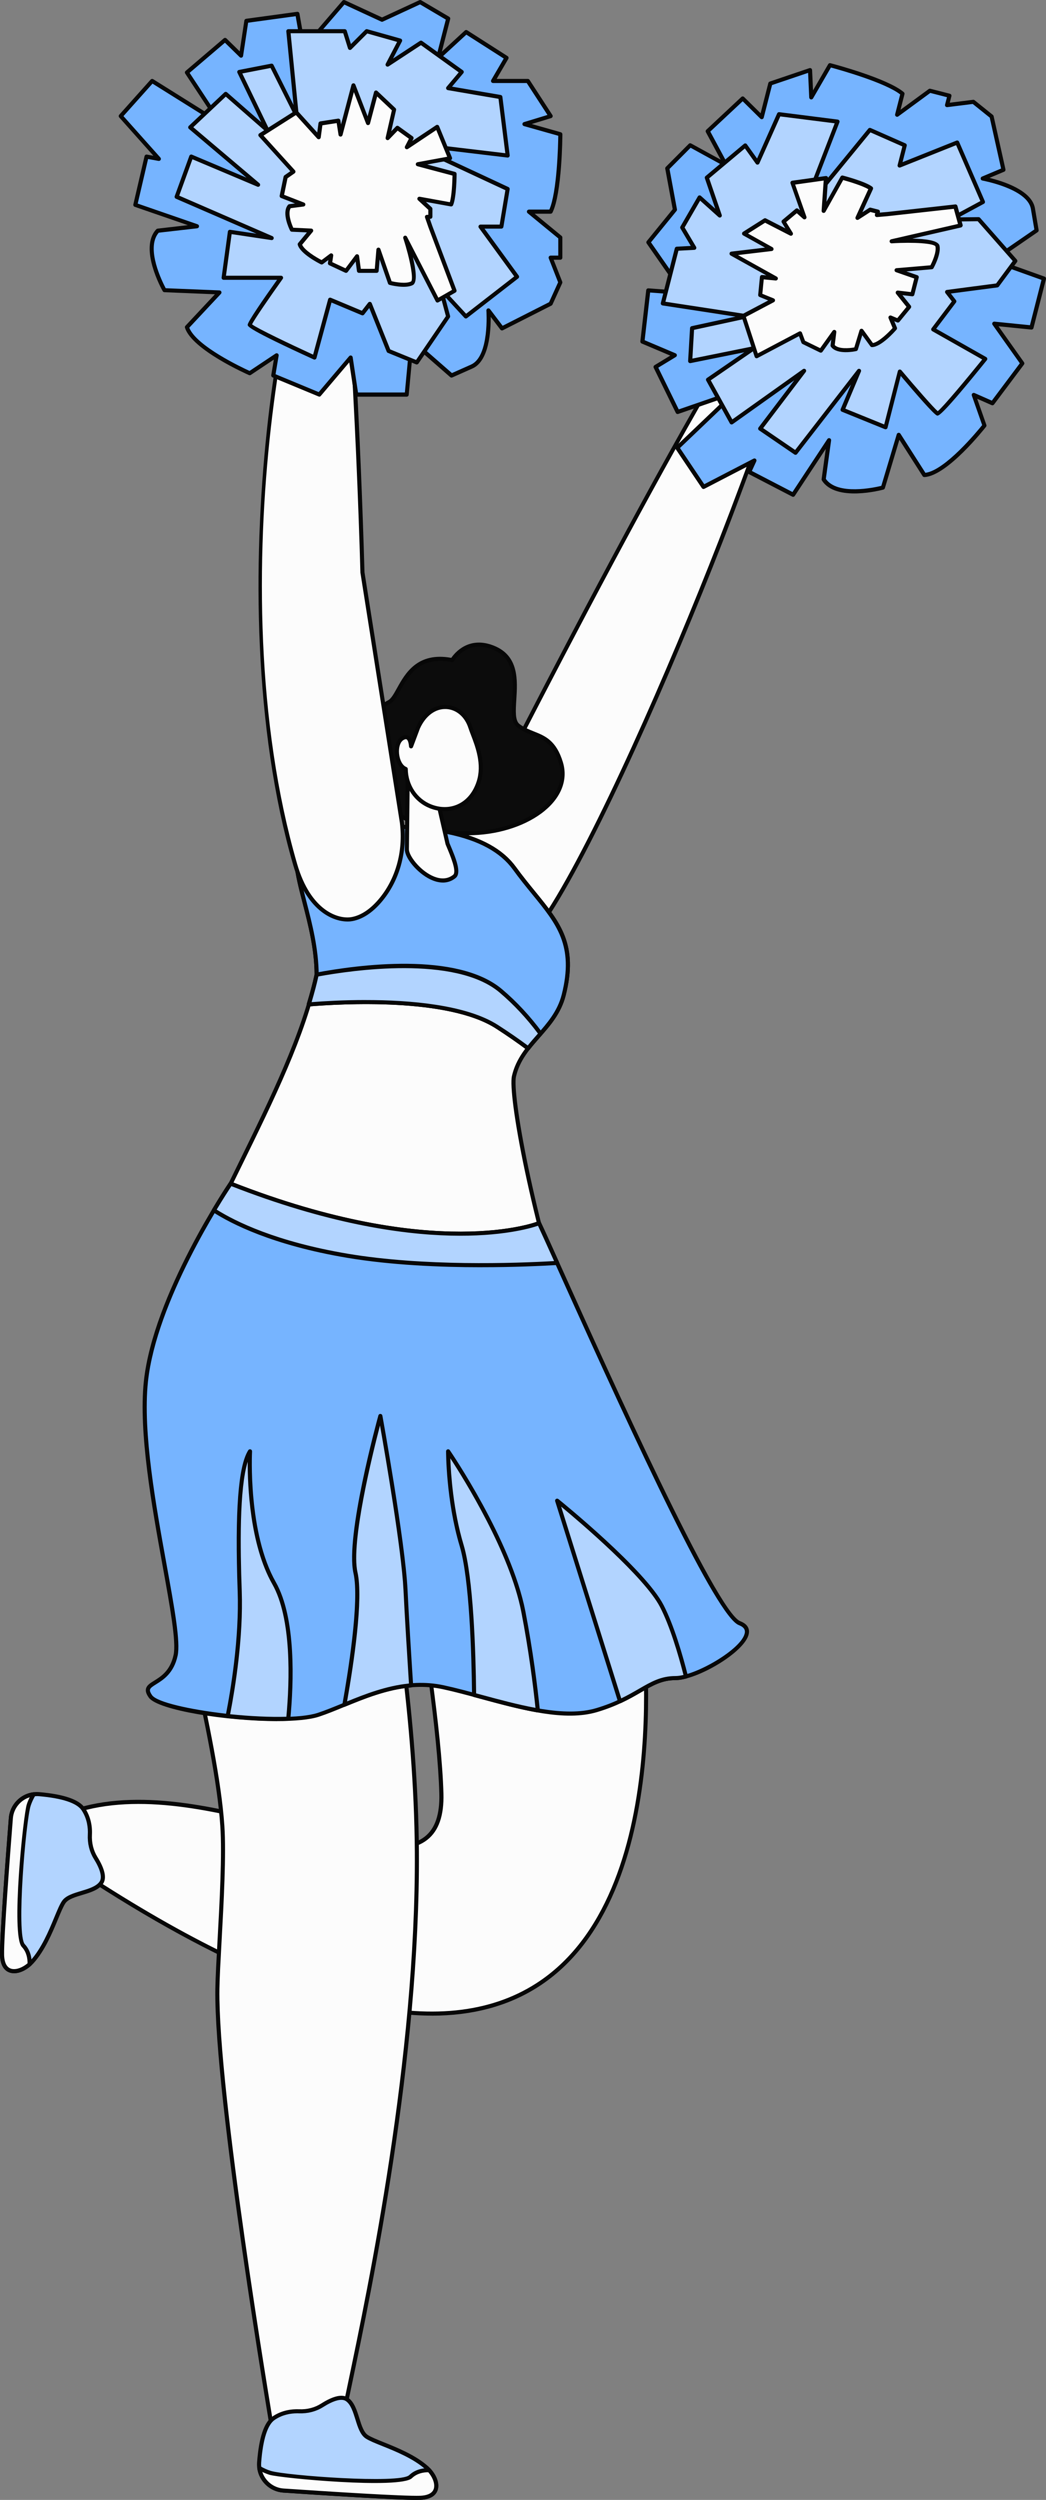 <svg xmlns="http://www.w3.org/2000/svg" width="452.2" height="1080" viewBox="0 0 452.2 1080"><rect x="0" y="0" width="452.2" height="1080" fill="#808080" stroke="none"/><g id="a"/><g id="b"><g id="c"><g id="d"><g><g><path d="M205.08 357.04S335.47 98.54 347.45 110.31c11.98 11.77-70.92 222.83-110.14 283.79-19.35 30.08-40.68 1.99-44.57-3.25-9.9-13.36 12.35-33.8 12.35-33.8z" fill="#fcfcfc"/><path d="M217.75 408.67c-8.33.0-17.45-6.12-25.73-17.3-9.98-13.47 10.37-33.04 12.34-34.88 5.99-11.87 123.56-244.45 141.65-247.43 1.03-.17 1.68.24 2.06.61 8.85 8.7-28.16 105.16-35.67 124.4-22.16 56.82-53.75 128.48-74.35 160.5-5.86 9.11-12.5 13.85-19.74 14.09-.19.0-.37.0-.56.0zM346.47 110.8c-.05.0-.11.0-.17.02-13.83 2.28-97.9 162.32-140.43 246.63-.05.1-.11.18-.19.25-.22.2-21.55 20.06-12.23 32.62 8.11 10.95 16.89 16.82 24.8 16.57 6.62-.22 12.77-4.69 18.3-13.27 20.54-31.91 52.06-103.44 74.19-160.18 26.64-68.29 41.14-117.52 36.07-122.49-.07-.07-.17-.14-.35-.14zm-141.39 246.24h0z" fill="#070707"/></g><g><path d="M277.37 697.26c-13.93-100.73-25.41-118.19-35.78-136.47-1.27-2.24-82.96 30.82-82.96 30.82 5.99.71 30.87 134.09 32.2 183.21 1.57 57.73-91.84-12.01-156.84 7.02-.13 1.42.34 26.66 6.61 30.7 264.53 170.48 240.1-91.23 236.77-115.28z" fill="#fcfcfc"/><path d="M186.7 870.78c-38.14.0-87.19-19.21-146.59-57.49-6.99-4.5-7.04-31.27-7.02-31.52.03-.36.28-.67.63-.77 28.97-8.48 62.81.33 92.66 8.11 25.33 6.6 47.21 12.3 57.3 4.28 4.44-3.53 6.48-9.59 6.24-18.53-1.38-50.99-25.86-178.77-31.54-182.39-.4-.05-.66-.34-.71-.74s.24-.77.61-.92c.2-.08 20.66-8.36 41.02-16.25 41.9-16.25 42.48-15.2 43.05-14.18l1.06 1.86c10.01 17.55 21.35 37.45 34.83 134.93h0c.17 1.21 16.08 121.88-45.67 161.28-12.91 8.24-28.23 12.35-45.87 12.35zm-151.86-88.25c-.09 4.51 1.05 25.94 6.23 29.28 86.25 55.58 150.36 70.76 190.55 45.13 60.81-38.8 45.03-158.34 44.87-159.54h0c-13.43-97.14-24.68-116.88-34.61-134.29l-.87-1.52c-4.94.31-50.31 18.04-80.92 30.41 5.13 8.04 13.61 52.74 17.25 72.93 6.48 35.94 13.66 83.68 14.37 109.89.26 9.54-2 16.07-6.91 19.97-10.79 8.57-33.07 2.77-58.86-3.95-29.42-7.67-62.74-16.34-91.1-8.3z" fill="#070707"/></g><g><path d="M222.19 464.97c3.33-14.49 17.7-20.16 21.48-35.06 6.85-26.98-6.78-34.85-21.3-54.81-14.75-20.29-55.45-19.14-81.17-16.9-26.7 2.32-4.46 31.26-4.33 62.91-10.47 48.44-49.3 104.07-65.29 156.98-16.01 52.96 20.8 155.28 24.54 210.73 1.26 18.64-1.94 55.97-2.15 70.52-.66 47.04 23.99 191.99 23.99 191.99.0.0 28.98-5.62 30.33-6.86 4.36-23.34 32.55-141.53 31.93-244.34-.6-100.59-29.78-199.27-20.34-198.98.0.0 100.33 15.07 88.89-18.92-19.38-57.57-28.25-109.98-26.58-117.26z" fill="#fcfcfc"/><path d="M117.96 1052.22c-.18.0-.36-.05-.5-.16-.2-.14-.33-.34-.37-.58-.25-1.45-24.66-145.57-24-192.15.07-4.94.48-12.38.95-20.99.91-16.56 2.03-37.17 1.2-49.46-1.31-19.5-6.76-44.93-12.52-71.85-10.5-49.08-22.41-104.7-11.98-139.19 7.44-24.62 19.9-50.01 31.96-74.56 14.24-29.02 27.7-56.43 33.3-82.26-.06-10.98-2.8-21.62-5.22-31.02-3.1-12.04-5.55-21.55-1.43-27.37 2.18-3.08 6.03-4.81 11.78-5.31 43.93-3.82 70.75 1.82 81.97 17.26 2.88 3.96 5.69 7.4 8.4 10.72 10.82 13.24 18.64 22.81 13.04 44.84-1.94 7.64-6.58 12.91-11.07 18.01-4.52 5.13-8.79 9.98-10.41 17.03-1.58 6.88 6.82 58.14 26.55 116.78 1.73 5.14 1.11 9.54-1.85 13.07-14.89 17.77-85.03 7.46-88.01 7.02.03.0-.04.02-.15.14-2.25 2.58.98 21.61 5.06 45.7 6.41 37.78 16.1 94.88 16.44 152.26.54 89.13-20.19 188.06-29.04 230.31-1.3 6.19-2.32 11.09-2.91 14.21-.03.19-.13.36-.27.49-1.38 1.27-21.97 5.37-30.76 7.07-.06.01-.11.02-.17.02zm47.75-694.29c-7.44.0-15.58.39-24.43 1.16-5.2.45-8.63 1.95-10.49 4.57-3.65 5.15-1.17 14.77 1.69 25.9 2.45 9.52 5.23 20.31 5.28 31.55.0.06.0.13-.02.19-5.63 26.07-19.15 53.61-33.46 82.76-12.02 24.49-24.45 49.81-31.85 74.29-10.29 34.05 1.56 89.44 12.02 138.31 5.77 26.99 11.23 52.48 12.55 72.11.83 12.4-.29 33.07-1.2 49.68-.47 8.59-.88 16.02-.94 20.92-.62 44.5 21.75 178.62 23.82 190.93 10.43-2.03 26.31-5.34 28.81-6.38.6-3.15 1.59-7.89 2.84-13.84 8.84-42.19 29.53-140.99 29-229.93-.34-57.24-10.02-114.25-16.42-151.97-5.17-30.47-7.34-44.07-4.65-47.16.44-.5.96-.74 1.64-.73.82.12 72.23 10.62 86.49-6.39 2.57-3.07 3.07-6.78 1.53-11.36-18.74-55.66-28.46-109.66-26.6-117.74h0c1.72-7.49 6.34-12.73 10.8-17.81 4.35-4.94 8.85-10.05 10.69-17.28 5.38-21.16-2.2-30.44-12.7-43.27-2.73-3.34-5.55-6.79-8.46-10.8-8.61-11.85-27.01-17.69-55.95-17.69z" fill="#070707"/></g><g><path d="M228.3 452.89c5.54-7.14 12.83-12.99 15.37-22.98 6.85-26.98-6.78-34.85-21.3-54.81-14.75-20.29-55.45-19.14-81.18-16.9-26.7 2.32-4.46 31.26-4.33 62.91-.91 4.22-2.1 8.5-3.41 12.82 14.66-1.23 60.52-3.81 81.42 9.67 5.44 3.51 9.82 6.58 13.42 9.29z" fill="#76b4ff"/><path d="M228.3 453.78c-.19.0-.37-.06-.53-.18-4.01-3.01-8.38-6.04-13.36-9.26-20.77-13.39-67.14-10.67-80.86-9.53-.32.02-.58-.1-.76-.33-.19-.23-.24-.53-.16-.82 1.5-4.98 2.58-9 3.37-12.66-.06-10.98-2.8-21.62-5.22-31.02-3.1-12.04-5.55-21.55-1.43-27.37 2.18-3.08 6.03-4.81 11.78-5.31 43.94-3.83 70.74 1.82 81.97 17.26 2.88 3.97 5.69 7.4 8.4 10.72 10.82 13.24 18.63 22.81 13.04 44.83-1.94 7.64-6.58 12.92-11.07 18.03-1.5 1.71-3.06 3.48-4.46 5.28-.18.23-.44.34-.7.34zm-70.23-21.75c19.28.0 43.61 2.01 57.3 10.83 4.74 3.05 8.92 5.94 12.78 8.81 1.28-1.61 2.66-3.17 3.99-4.68 4.35-4.95 8.85-10.06 10.69-17.29 5.38-21.16-2.2-30.43-12.69-43.27-2.73-3.34-5.55-6.79-8.46-10.8-10.83-14.89-37.12-20.29-80.38-16.53-5.2.45-8.63 1.95-10.49 4.57-3.65 5.15-1.17 14.77 1.69 25.9 2.45 9.52 5.23 20.31 5.28 31.55.0.06.0.13-.02.19-.74 3.42-1.71 7.14-3.05 11.64 5.14-.4 13.61-.92 23.38-.92z" fill="#070707"/></g><g><path d="M195.51 285.19s5.7-10.24 17.74-5.4c16.56 6.66 4.64 29.03 10.84 33.74 6.71 5.09 14.42 2.86 18.41 16.03 7.21 23.83-40.81 42.79-73.19 20.53-32.38-22.27-6.41-44.1-1.12-46.76 5.29-2.67 6.85-22.23 27.32-18.12z" fill="#0c0c0c"/><path d="M202.24 360.86c-11.29.0-23.19-3.02-33.43-10.06-11.45-7.87-16.94-16.53-16.32-25.72.79-11.74 11.49-20.65 15.3-22.57 1.29-.65 2.47-2.78 3.84-5.24 3.5-6.29 8.75-15.74 23.46-13.07 1.47-2.15 7.56-9.64 18.49-5.24 10.83 4.35 10.16 14.88 9.63 23.34-.31 4.83-.57 9 1.42 10.51 2.01 1.52 4.17 2.38 6.26 3.21 4.72 1.88 9.6 3.82 12.46 13.26 2.41 7.98-1.03 16.09-9.45 22.24-7.93 5.8-19.45 9.33-31.67 9.33zm-11.98-75.34c-10.06.0-14.05 7.18-17.07 12.62-1.57 2.83-2.81 5.06-4.59 5.96-3.42 1.73-13.59 10.27-14.33 21.11-.58 8.52 4.66 16.64 15.55 24.13 20.66 14.21 48.28 11.55 63.04.76 7.89-5.76 11.01-12.97 8.8-20.29-2.61-8.62-6.69-10.25-11.42-12.13-2.2-.87-4.47-1.78-6.67-3.45-2.75-2.09-2.46-6.7-2.12-12.04.53-8.3 1.12-17.71-8.52-21.58-11.14-4.48-16.42 4.62-16.63 5.01-.19.34-.58.52-.95.44-1.85-.37-3.54-.54-5.08-.54z" fill="#070707"/></g><g><path d="M176.24 336.01l-.35 30.92c-.04 5.09 12.51 18.16 20.53 11.7 2.35-1.89-.75-8.88-2.97-14.16l-6.08-26.55-11.13-1.91z" fill="#fcfcfc"/><path d="M191.46 381.28c-1.72.0-3.57-.47-5.5-1.4-5.56-2.69-10.98-9.11-10.95-12.96l.35-30.92c0-.26.12-.5.32-.67.2-.17.47-.24.72-.19l11.13 1.91c.35.06.63.33.71.68l6.08 26.55.24.54c2.43 5.76 5.19 12.28 2.42 14.51-1.62 1.3-3.49 1.96-5.52 1.96zm-14.34-44.22-.34 29.88c-.02 2.57 4.43 8.67 9.95 11.34 2.48 1.2 6.08 2.11 9.14-.34 1.73-1.39-1.2-8.3-2.94-12.43l-.29-.69-6-26.12-9.52-1.63z" fill="#070707"/></g><g><path d="M203.35 314.22c-3.56-10.97-16.78-12.51-22.57.08l-3.04 8.13c0-.09-.03-.17-.03-.26-.18-2-.92-4.93-3.75-3.2-3.83 2.34-2.75 11.66 1.45 13.24.07 6.9 3.99 13.47 10.68 16.13 8.17 3.25 17.36.05 20.82-10.4 3.07-9.29-2-18.9-3.56-23.71z" fill="#fcfcfc"/><path d="M192.25 350.44c-2.15.0-4.35-.43-6.49-1.28-6.58-2.62-10.94-9.01-11.23-16.38-2.01-1.09-3.46-3.76-3.77-7.03-.25-2.69.33-6.08 2.73-7.54 1.17-.71 2.2-.84 3.09-.4.57.29 1.03.8 1.36 1.53l2-5.35c2.87-6.25 7.8-9.77 13.19-9.44 5.04.3 9.28 3.9 11.06 9.4h0c.27.82.63 1.77 1.04 2.84 2.05 5.35 5.16 13.43 2.51 21.43-1.69 5.12-4.79 8.86-8.97 10.8-2.04.95-4.26 1.43-6.53 1.43zm-16.77-31.11c-.34.0-.75.2-1.07.39-1.4.86-2.14 3.15-1.89 5.86.27 2.85 1.55 5.18 3.19 5.8.34.13.57.45.58.82.07 6.89 4.05 12.9 10.12 15.31 3.96 1.57 8.09 1.54 11.61-.11 3.72-1.73 6.5-5.11 8.03-9.75 2.44-7.39-.52-15.12-2.49-20.23-.42-1.1-.8-2.09-1.07-2.93h0c-1.55-4.79-5.18-7.92-9.48-8.17-4.66-.27-8.92 2.85-11.45 8.35l-3.02 8.07c-.15.39-.54.63-.95.57-.41-.05-.73-.38-.77-.79l-.03-.28c-.16-1.79-.64-2.64-1.04-2.84-.09-.05-.19-.06-.29-.06z" fill="#070707"/></g><g><path d="M173.76 355.42l-17.07-108.14s-4.68-166.62-13.44-163.67c-15.91 5.37-50.78 168.61-15.67 289.79 6 20.69 18.23 24.85 24.63 23.64 4.67-.88 8.68-3.98 11.99-7.82 7.95-9.24 11.04-21.72 9.55-33.81z" fill="#fcfcfc"/><path d="M150.23 398.11c-6.67.0-17.85-4.93-23.5-24.46-34.17-117.94-1.64-284.84 16.24-290.88.5-.17 1.03-.08 1.49.24 8.43 5.87 12.66 148.05 13.12 164.25l17.06 108.02s0 .02.0.03c1.59 12.88-1.97 25.45-9.76 34.5-3.93 4.57-8.14 7.3-12.5 8.12-.64.12-1.37.19-2.15.19zm-6.81-313.66c-14.74 5.02-50.46 166.27-14.99 288.71 5.97 20.59 18.07 24.06 23.62 23.02 3.96-.74 7.82-3.28 11.48-7.53 7.46-8.67 10.87-20.73 9.35-33.11l-17.07-108.12c-1.74-61.7-6.63-160.36-12.39-162.96z" fill="#070707"/></g><g><path d="M99.71 511.36s-32.68 47.94-36.64 85.53c-3.96 37.58 15.82 104.34 12.86 118.18-2.97 13.85-15.82 10.88-10.88 17.8 4.94 6.92 57.86 12.86 72.69 7.91 14.83-4.94 33.12-16.32 53.89-11.87 20.77 4.45 47.97 15.33 66.27 9.89 18.3-5.44 22.75-13.85 34.12-13.85s40.55-18.8 27.69-23.74c-12.86-4.94-76.93-152.23-86.68-172.78.0.0-43.78 18.06-133.33-17.07z" fill="#76b4ff"/><path d="M119.8 743.55c-21.58.0-51.55-4.67-55.48-10.16-1.05-1.48-1.45-2.67-1.23-3.75.31-1.56 1.74-2.45 3.55-3.57 2.93-1.82 6.93-4.31 8.41-11.18 1.2-5.59-1.57-20.85-4.77-38.53-4.64-25.62-10.42-57.5-8.1-79.57 3.93-37.37 36.46-85.45 36.79-85.93.23-.35.68-.48 1.06-.33 88.09 34.56 132.23 17.26 132.67 17.08.44-.18.94.01 1.14.44 1.73 3.64 5.06 11.05 9.68 21.3 19.83 44.02 66.26 147.1 76.51 151.03 3.62 1.39 4.01 3.72 3.69 5.42-1.46 7.86-22.31 20.03-31.7 20.03-5.8.0-9.82 2.33-14.91 5.28-4.57 2.65-10.26 5.94-18.95 8.53-13.93 4.14-32.3-.84-50.06-5.66-5.88-1.59-11.43-3.1-16.65-4.22-15.75-3.38-30.03 2.5-42.64 7.67-3.79 1.56-7.36 3.03-10.79 4.17-4.01 1.34-10.59 1.92-18.22 1.92zm-19.75-231.1c-3.72 5.59-32.44 49.83-36.09 84.53-2.3 21.81 3.46 53.56 8.08 79.06 3.37 18.59 6.03 33.28 4.76 39.22-1.63 7.61-6.19 10.44-9.21 12.32-1.45.9-2.59 1.61-2.75 2.41-.11.55.2 1.35.93 2.37 4.29 6.01 56.39 12.69 71.69 7.59 3.37-1.12 6.92-2.58 10.68-4.12 12.84-5.28 27.4-11.26 43.68-7.77 5.26 1.13 10.84 2.64 16.74 4.24 16.71 4.53 35.65 9.66 49.09 5.67 8.49-2.52 13.85-5.63 18.57-8.36 5.33-3.09 9.53-5.52 15.8-5.52 8.44.0 28.67-11.67 29.95-18.58.18-.98.11-2.41-2.58-3.44-9.6-3.69-42.92-75.22-77.49-151.96-4.32-9.6-7.52-16.7-9.32-20.54-6.36 2.17-50.55 14.9-132.53-17.1z" fill="#070707"/></g><g><g><path d="M129.22 1041.72c3.54.14 7.05-.68 10.03-2.58 3.48-2.21 8.03-4.35 10.68-2.62 4.71 3.09 4.37 13.4 8.63 16.19 4.26 2.79 17.85 6.18 25.97 13.44 4.81 4.31 6.97 12.54-2.81 12.93-7.17.28-41.42-1.93-59.18-3.13-6.27-.42-10.98-5.88-10.52-12.15.55-7.44 2.1-16.28 6.24-19.11 3.79-2.59 7.85-3.11 10.96-2.98z" fill="#b2d4ff"/><path d="M180.18 1080c-9.5.0-39.77-1.94-57.7-3.16-3.26-.22-6.24-1.7-8.38-4.17-2.15-2.48-3.2-5.65-2.96-8.93.79-10.66 3.02-17.31 6.63-19.77 4.12-2.81 8.52-3.25 11.5-3.14h0c3.49.16 6.79-.7 9.52-2.44 5.27-3.35 9.18-4.22 11.64-2.61 2.68 1.76 3.82 5.4 4.92 8.93.97 3.12 1.9 6.07 3.71 7.26 1.38.91 3.94 1.93 6.89 3.12 5.79 2.33 13.72 5.51 19.18 10.4 2.84 2.54 5.31 6.88 4.03 10.42-.63 1.74-2.42 3.86-7.4 4.06-.43.02-.96.02-1.58.02zm-51.78-37.41c-2.66.0-6.26.54-9.63 2.84-3.09 2.11-5.12 8.49-5.86 18.44-.21 2.8.69 5.51 2.53 7.63 1.83 2.11 4.37 3.38 7.16 3.56 19.06 1.29 52.06 3.4 59.09 3.13 2.2-.09 4.99-.66 5.8-2.89.83-2.29-.7-5.94-3.55-8.49-5.23-4.67-12.99-7.8-18.66-10.07-3.17-1.27-5.68-2.28-7.21-3.28-2.34-1.54-3.36-4.78-4.43-8.22-1.01-3.23-2.05-6.57-4.2-7.98-1.77-1.16-5.22-.23-9.71 2.62-3.04 1.93-6.68 2.87-10.55 2.72h0c-.25-.01-.52-.02-.79-.02z" fill="#070707"/></g><g><path d="M116.74 1068.29c5.33 1.69 56.19 6.05 60.76 1.66 2.49-2.39 5.65-2.86 8.03-2.79 4.06 4.47 5.26 11.57-3.81 11.93-7.17.28-41.42-1.93-59.18-3.13-5.46-.37-9.73-4.55-10.44-9.76 1.35.78 2.92 1.55 4.64 2.09z" fill="#fcfcfc"/><path d="M180.18 1080c-9.5.0-39.77-1.94-57.7-3.16-5.75-.39-10.48-4.82-11.26-10.52-.05-.34.1-.67.38-.86.28-.19.65-.2.94-.03 1.5.87 3.01 1.55 4.46 2.01 6.35 2.01 55.88 5.69 59.88 1.86 2.74-2.63 6.23-3.09 8.66-3.04.24.0.47.11.63.29 2.87 3.15 3.99 6.92 2.87 9.6-.68 1.63-2.5 3.62-7.3 3.81-.43.02-.96.02-1.58.02zm-66.78-12.1c1.3 3.97 4.92 6.88 9.2 7.17 19.06 1.29 52.06 3.4 59.09 3.13 2.13-.08 4.85-.62 5.73-2.72.82-1.94-.11-4.9-2.29-7.44h0c-2.07.0-4.84.47-7.01 2.55-5.05 4.85-57.05.0-61.65-1.45h0c-1.01-.32-2.04-.74-3.08-1.24z" fill="#070707"/></g></g><g><g><path d="M38.85 792.56c-.18 3.53.6 7.06 2.47 10.06 2.17 3.5 4.26 8.08 2.5 10.7-3.14 4.67-13.45 4.22-16.29 8.45-2.84 4.23-6.38 17.78-13.73 25.82-4.36 4.77-12.62 6.83-12.9-2.95-.2-7.17 2.39-41.39 3.79-59.15.49-6.27 6-10.92 12.26-10.38 7.44.64 16.26 2.28 19.04 6.46 2.54 3.82 3.02 7.88 2.86 10.99z" fill="#b2d4ff"/><path d="M6.1 852.47c-.72.0-1.43-.11-2.11-.37-1.74-.65-3.84-2.46-3.98-7.44-.2-7.12 2.29-40.17 3.8-59.24.26-3.26 1.77-6.23 4.27-8.34 2.5-2.12 5.68-3.14 8.96-2.85 10.65.91 17.28 3.22 19.7 6.85 2.19 3.28 3.23 7.27 3.01 11.53h0c-.18 3.49.63 6.79 2.33 9.55 3.29 5.3 4.12 9.23 2.48 11.67-1.79 2.66-5.45 3.76-8.99 4.82-3.13.94-6.1 1.83-7.3 3.63-.92 1.37-1.98 3.91-3.2 6.86-2.39 5.77-5.67 13.66-10.61 19.07-2.08 2.27-5.33 4.28-8.36 4.28zm9.87-76.51c-2.47.0-4.84.86-6.74 2.48-2.13 1.81-3.43 4.34-3.65 7.12-1.21 15.32-3.99 51.75-3.79 59.05.06 2.2.6 5 2.82 5.83 2.28.85 5.95-.63 8.53-3.45 4.74-5.17 7.94-12.9 10.28-18.55 1.31-3.16 2.34-5.65 3.36-7.17 1.56-2.33 4.82-3.3 8.27-4.34 3.24-.97 6.59-1.98 8.03-4.11 1.18-1.76.29-5.22-2.52-9.74-1.9-3.06-2.8-6.72-2.6-10.58h0c.14-2.7-.22-6.71-2.71-10.45-2.08-3.12-8.43-5.21-18.37-6.06-.31-.03-.61-.04-.91-.04z" fill="#070707"/></g><g><path d="M12.42 779.78c-1.75 5.31-6.68 56.11-2.34 60.74 2.36 2.52 2.79 5.69 2.7 8.06-4.51 4.01-11.63 5.13-11.89-3.94-.2-7.17 2.39-41.39 3.79-59.15.43-5.45 4.66-9.68 9.87-10.33-.8 1.34-1.58 2.91-2.14 4.62z" fill="#fcfcfc"/><path d="M6.07 852.46c-.83.0-1.62-.15-2.33-.45-1.63-.7-3.59-2.54-3.73-7.34-.2-7.12 2.29-40.17 3.8-59.24.45-5.74 4.93-10.43 10.65-11.14.35-.05.67.11.85.4.19.28.19.65.02.94-.89 1.49-1.58 2.99-2.06 4.44h0c-2.08 6.32-6.32 55.82-2.53 59.86 2.6 2.78 3.04 6.26 2.94 8.7-.01.24-.12.47-.3.63-2.34 2.08-5 3.21-7.31 3.21zm6.78-76.02c-3.99 1.26-6.94 4.85-7.28 9.12-1.21 15.32-3.99 51.75-3.79 59.05.06 2.13.57 4.86 2.66 5.76 1.93.84 4.9-.05 7.47-2.21.02-2.07-.42-4.84-2.47-7.03-4.79-5.11.63-57.05 2.14-61.63.33-1.01.76-2.04 1.27-3.06zm-.43 3.34h0z" fill="#070707"/></g></g><g><path d="M216.53 428.1c-19.47-16.49-64.19-9.93-79.66-7.03v.04c-.91 4.22-2.1 8.5-3.41 12.82 14.66-1.23 60.52-3.81 81.42 9.67 5.44 3.51 9.82 6.58 13.42 9.29 1.69-2.18 3.54-4.25 5.38-6.34-4.47-6.06-10.09-12.47-17.15-18.44z" fill="#b2d4ff"/><path d="M228.3 453.78c-.19.0-.37-.06-.53-.18-4.01-3.01-8.38-6.04-13.36-9.26-20.77-13.39-67.14-10.67-80.86-9.53-.32.02-.58-.1-.76-.33-.19-.23-.24-.53-.16-.82 1.51-5.01 2.59-9.05 3.38-12.73.07-.36.34-.68.71-.75 17.69-3.32 60.95-9.25 80.39 7.22 6.34 5.37 12.15 11.63 17.29 18.6.25.34.23.8-.05 1.11l-.8.91c-1.53 1.74-3.12 3.55-4.55 5.39-.18.23-.44.34-.7.34zm-70.23-21.75c19.28.0 43.61 2.01 57.3 10.83 4.74 3.05 8.92 5.94 12.78 8.81 1.31-1.65 2.71-3.24 4.08-4.79l.32-.37c-4.95-6.63-10.53-12.59-16.58-17.72h0c-19.12-16.2-64.04-9.58-78.33-6.95-.72 3.27-1.67 6.84-2.93 11.1 5.14-.4 13.61-.92 23.38-.92z" fill="#070707"/></g><g><path d="M240.87 545.62c-3.61-8.01-6.35-14.07-7.83-17.19.0.0-43.78 18.06-133.33-17.07.0.0-2.98 4.38-7.24 11.5 7.12 4.59 25.03 14.14 57.63 19.63 33.38 5.63 73.37 4.16 90.76 3.13z" fill="#b2d4ff"/><path d="M208.13 547.47c-17.86.0-39.15-.9-58.18-4.1-32.19-5.43-50.14-14.71-57.97-19.77-.4-.26-.53-.79-.28-1.2 4.22-7.06 7.23-11.5 7.27-11.54.23-.34.68-.48 1.06-.33 88.09 34.56 132.23 17.26 132.67 17.08.44-.18.94.01 1.14.44 1.42 2.99 3.95 8.57 7.83 17.2.12.27.1.57-.05.82-.15.25-.41.41-.71.43-7.04.42-18.87.96-32.79.96zm-114.45-24.9c8.07 5.07 25.66 13.83 56.57 19.04 32.81 5.53 72.45 4.15 89.28 3.19-3.3-7.31-5.56-12.3-6.95-15.26-6.36 2.17-50.55 14.9-132.53-17.1-.9 1.35-3.28 4.98-6.37 10.12z" fill="#070707"/></g><g><g><path d="M108.07 626.99c-4.95 7.85-5.44 32.21-4.45 60.39.73 20.84-3.13 43.55-5.19 53.98 9.06.97 18.47 1.44 26.18 1.17 1.43-15.04 2.62-43.17-6.15-58.61-12.36-21.76-10.38-56.93-10.38-56.93z" fill="#b2d4ff"/><path d="M120.17 743.49c-6.57.0-14.15-.43-21.83-1.25-.25-.03-.47-.16-.62-.36-.15-.2-.2-.45-.16-.7 2.24-11.33 5.89-33.37 5.18-53.77-1.21-34.65.24-54 4.59-60.9.22-.34.63-.49 1.02-.37.39.12.64.49.62.9-.02.35-1.82 35.17 10.27 56.44 8.86 15.6 7.73 43.74 6.27 59.14-.04.45-.41.79-.86.8-1.43.05-2.92.07-4.47.07zm-20.68-2.92c8.76.9 17.32 1.29 24.31 1.09 1.41-15.34 2.36-42.4-6.11-57.31-9.7-17.08-10.65-42.55-10.61-52.85-3.61 11.71-3.24 36.9-2.57 55.84.7 20.02-2.76 41.57-5.02 53.23z" fill="#070707"/></g><g><path d="M177.73 728.11c-.84-13.22-1.88-30.07-2.41-41.23-1-20.77-10.87-75.16-10.87-75.16.0.0-14.34 51.92-10.76 67.75 2.69 11.9-2.2 42.54-4.79 57 8.75-3.59 18.41-7.48 28.84-8.36z" fill="#b2d4ff"/><path d="M148.89 737.36c-.2.0-.4-.07-.56-.2-.25-.2-.37-.53-.32-.85 2.34-13.06 7.5-44.73 4.8-56.65-3.59-15.86 10.19-66.05 10.77-68.18.11-.4.48-.69.9-.65.41.02.76.32.83.73.1.54 9.89 54.69 10.88 75.28.54 11.3 1.61 28.65 2.42 41.22.03.48-.33.9-.81.94-10.54.89-20.54 4.99-28.58 8.29-.11.04-.22.07-.34.07zm15.39-121.54c-3.21 12.31-12.65 50.52-9.73 63.45 2.58 11.42-1.57 39.17-4.5 55.76 7.65-3.13 16.9-6.74 26.74-7.73-.79-12.49-1.83-29.32-2.36-40.38-.83-17.23-7.88-58.22-10.15-71.11z" fill="#070707"/></g><g><path d="M226.26 696.28c-5.93-30.66-32.53-69.29-32.53-69.29.0.0-.11 20.83 5.82 40.61 4.33 14.42 5.23 47.67 5.41 64.64 8.98 2.42 18.47 5.09 27.54 6.68-1.07-10.42-2.98-25.76-6.25-42.63z" fill="#b2d4ff"/><path d="M232.5 739.8c-.05.0-.1.0-.15-.01-8.11-1.41-16.5-3.69-24.62-5.88l-3-.81c-.38-.1-.65-.45-.66-.85-.19-17.98-1.13-50.25-5.37-64.39-5.9-19.68-5.86-40.67-5.86-40.88.0-.39.26-.73.63-.84.37-.12.77.02.99.35.27.39 26.76 39.14 32.67 69.63h0c3.3 17.07 5.23 32.65 6.26 42.71.03.28-.07.55-.28.74-.17.15-.38.24-.61.24zm-26.66-8.25 2.35.63c7.69 2.08 15.63 4.23 23.3 5.64-1.05-10.04-2.95-25.02-6.11-41.38h0c-4.97-25.66-24.78-57.36-30.7-66.43.22 6.47 1.21 22.29 5.72 37.33 4.25 14.18 5.24 46.02 5.44 64.21z" fill="#070707"/></g><g><path d="M292.02 724.96c1.31.0 2.85-.26 4.54-.7-2.36-9.31-6.02-21.83-10.47-30.45-7.91-15.33-45.22-45.49-45.22-45.49l27.18 86.65c10.39-4.85 15.07-10 23.98-10z" fill="#b2d4ff"/><path d="M268.04 735.85c-.12.0-.24-.02-.36-.07-.24-.1-.41-.3-.49-.55l-27.18-86.65c-.12-.37.02-.78.35-1 .32-.22.75-.2 1.06.04 1.53 1.24 37.55 30.46 45.45 45.78 4.52 8.76 8.23 21.49 10.54 30.64.12.47-.16.95-.63 1.08-1.84.49-3.44.73-4.76.73-5.8.0-9.84 2.33-14.95 5.29-2.47 1.43-5.27 3.05-8.65 4.63-.12.06-.25.08-.38.08zm-25.44-84.95 25.98 82.82c2.9-1.41 5.38-2.84 7.6-4.12 5.34-3.09 9.56-5.53 15.84-5.53.97.0 2.13-.15 3.46-.46-2.3-8.98-5.88-21.06-10.18-29.4-6.61-12.8-34.46-36.48-42.69-43.32z" fill="#070707"/></g></g></g><g><g><path d="M95.45 53.53 80.81 31.3l16.48-14.06 6.94 6.79 2.28-15.03 22.06-3.01 2.67 15.13L148.69.89l16.48 7.63L181.66.89l12.12 7.14L189.42 25l12.12-11.15 17.45 11.15-5.82 9.97h15.03l9.87 15.18-11.33 3.45 15.51 4.38s-.13 25.2-4.19 33.44h-9.39l13.58 11.15v8.73h-4.19l4.19 10.67-4.19 9.21-21.02 10.67-5.89-7.76s1.52 20.36-7.2 24.24l-8.73 3.88-17.21-15.03-2.18 23.27h-21.82l-2.42-16-13.58 16-19.88-8.24 1.45-8.73-11.64 7.76s-24.24-10.67-27.15-19.88l14.06-15.03-23.76-.97s-10.18-17.94-2.91-25.7l16.97-1.94-26.67-9.21 4.85-20.85 5.33.97-16.48-18.48 13.58-15.18 29.67 18.56z" fill="#76b4ff"/><path d="M138.02 171.34c-.11.0-.23-.02-.34-.07l-19.88-8.24c-.38-.16-.6-.56-.54-.97l1.12-6.71-9.93 6.62c-.25.17-.57.19-.85.07-1-.44-24.64-10.94-27.64-20.43-.1-.31-.02-.64.2-.87l12.74-13.61-21.82-.89c-.31-.01-.58-.18-.74-.45-.43-.76-10.42-18.6-2.78-26.74.14-.15.34-.25.55-.28l13.08-1.5-22.97-7.93c-.43-.15-.68-.6-.58-1.04l4.85-20.85c.11-.46.56-.75 1.03-.67l2.79.51-14.77-16.55c-.3-.34-.3-.85.0-1.18l13.58-15.18c.29-.32.77-.39 1.13-.16l26.22 16.4-12.4-18.82c-.25-.37-.18-.87.17-1.17l16.48-14.06c.35-.29.87-.28 1.2.04l5.7 5.57 2.02-13.32c.06-.39.37-.69.76-.75l22.06-3.01c.46-.06.91.25.99.73l2.35 13.29L148.01.31c.26-.3.69-.39 1.05-.23l16.11 7.45L181.28.08c.26-.12.57-.11.82.04l12.12 7.14c.34.2.51.6.41.99l-3.61 14.06 9.91-9.12c.3-.27.74-.31 1.08-.09l17.45 11.15c.4.26.53.78.29 1.2l-5.04 8.64h13.48c.3.0.58.15.74.4l9.87 15.18c.15.23.19.53.09.79-.1.26-.31.46-.58.55l-8.43 2.57 12.6 3.56c.38.11.65.46.65.86.0 1.04-.18 25.5-4.28 33.83-.15.3-.46.5-.8.5h-6.91l11.66 9.58c.2.17.32.42.32.69v8.73c0 .49-.4.89-.89.89h-2.88l3.71 9.46c.09.22.08.47-.02.69l-4.19 9.21c-.08.18-.23.33-.41.42l-21.02 10.67c-.38.19-.85.09-1.11-.26l-4.18-5.51c.07 5.89-.61 19.06-7.84 22.28l-8.73 3.88c-.32.14-.69.08-.95-.14l-15.9-13.89-2.02 21.55c-.04.46-.43.8-.88.8h-21.82c-.44.0-.81-.32-.88-.75l-2.13-14.07-12.31 14.51c-.17.2-.42.31-.68.31zm16.76-1.78h20.25l2.11-22.47c.03-.33.25-.62.55-.74.31-.12.66-.06.91.16l16.78 14.66 8.21-3.65c8.06-3.58 6.7-23.17 6.68-23.36-.03-.39.2-.76.57-.9.37-.14.78-.02 1.02.3l5.44 7.17 20.08-10.19 3.9-8.59-4.05-10.32c-.11-.27-.07-.58.09-.82.16-.24.44-.39.73-.39h3.3v-7.42l-13.25-10.88c-.29-.24-.4-.63-.27-.99.13-.35.46-.59.84-.59h8.82c3.34-7.65 3.8-27.92 3.86-31.88l-14.86-4.19c-.38-.11-.64-.45-.65-.85.0-.39.25-.74.63-.86l10.2-3.1-8.97-13.79h-14.55c-.32.0-.61-.17-.77-.45s-.16-.62.0-.89l5.39-9.24-16.16-10.32-11.62 10.69c-.29.27-.72.31-1.06.11-.34-.2-.5-.6-.4-.98l4.2-16.32-11.14-6.57-16.06 7.43c-.24.11-.51.11-.75.0l-15.88-7.34-17.01 19.72c-.22.26-.57.36-.91.28-.33-.09-.58-.36-.64-.7l-2.52-14.29-20.55 2.81-2.18 14.37c-.05.33-.28.6-.59.71-.32.1-.67.02-.9-.21l-6.36-6.22-15.27 13.02 14.21 21.57c.23.35.18.81-.11 1.11-.29.3-.76.35-1.1.13l-29.04-18.16-12.55 14.03 15.96 17.89c.25.28.3.7.11 1.03-.19.33-.55.5-.93.44l-4.5-.82-4.48 19.25 25.91 8.95c.39.14.64.52.59.94-.05.41-.37.74-.78.79l-16.63 1.9c-5.76 6.67 1.58 21.29 3.01 23.98l23.26.95c.35.02.65.23.79.55.13.32.06.69-.17.94l-13.69 14.63c3.17 7.96 22.84 17.19 26.05 18.66l11.23-7.49c.3-.2.68-.2.97.0.3.19.45.54.39.89l-1.34 8.03 18.63 7.72 13.16-15.51c.22-.27.59-.38.92-.28.33.1.58.38.63.72l2.31 15.25z" fill="#070707"/></g><g><path d="M128.28 50.05l-3.61-36.57h24.38l2.26 7.22 7.22-7.22 14.45 4.06-5.42 10.38 14.45-9.48 17.61 12.65-5.87 6.96 22.57 3.86 3.16 25.28-41.65-4.97 41.65 19.41-2.71 16.25h-9.03l15.8 21.67-22.12 17.15-10.83-11.74 3.16 11.74-13.54 19.86-12.19-4.97-8.13-20.31-3.16 4.06-13.99-5.87-6.77 24.98s-27.99-12.79-27.99-14.14 13.54-20.31 13.54-20.31h-24.83l2.71-19.86 18.06 2.71-41.08-17.83 6.32-17.38 28.89 12.19-29.34-24.83 15.35-14.45 18.06 15.8-12.19-25.27 13.99-2.72 10.83 21.67z" fill="#b2d4ff"/><path d="M180.19 157.48c-.11.0-.23-.02-.33-.07l-12.19-4.97c-.22-.09-.4-.27-.49-.49l-7.55-18.88-2.21 2.84c-.25.32-.68.43-1.04.27l-13.06-5.48-6.51 24c-.07.25-.24.46-.48.57-.23.11-.51.11-.75.0-28.51-13.03-28.51-14.28-28.51-14.95.0-1.28 6.69-10.97 12.71-19.43h-23.1c-.26.0-.5-.11-.67-.3-.17-.19-.24-.45-.21-.7l2.71-19.86c.03-.24.16-.45.35-.59.19-.14.43-.2.66-.17l11.36 1.7-34.87-15.13c-.43-.19-.64-.68-.48-1.12l6.32-17.38c.08-.23.26-.41.48-.51.22-.1.48-.1.7.0l23.53 9.93-24.9-21.07c-.19-.16-.31-.4-.31-.65.0-.25.1-.5.28-.67l15.35-14.45c.33-.31.85-.32 1.19-.02l14.78 12.93-10.3-21.35c-.12-.25-.12-.54.0-.78.12-.25.35-.42.62-.48l13.99-2.72c.4-.07.79.12.96.48l8.69 17.37-3.14-31.78c-.02-.25.06-.5.23-.68.17-.19.41-.29.66-.29h24.38c.39.0.73.25.85.62l1.82 5.82 6.19-6.19c.23-.23.56-.32.87-.23l14.45 4.06c.26.07.47.26.57.5.11.25.1.53-.03.76l-3.84 7.36 11.59-7.61c.31-.2.71-.19 1.01.02l17.61 12.65c.2.15.33.37.36.61.03.24-.04.49-.2.68l-4.87 5.78 21.04 3.6c.39.07.68.38.73.76l3.16 25.28c.03.27-.06.54-.25.74-.19.19-.45.3-.74.26l-36.14-4.31 36.62 17.07c.36.17.57.56.5.95l-2.71 16.25c-.07.43-.44.74-.88.74h-7.28l14.77 20.26c.28.39.21.93-.17 1.23l-22.12 17.15c-.36.28-.88.24-1.2-.1l-8.39-9.09 2.22 8.25c.07.25.02.52-.12.73l-13.54 19.86c-.17.25-.45.39-.73.39zm-11.5-6.53 11.17 4.55 12.91-18.93-3.05-11.34c-.11-.4.07-.81.43-1.01.35-.2.8-.13 1.08.18l10.28 11.14 20.79-16.13-15.29-20.97c-.2-.27-.23-.63-.07-.93.15-.3.46-.49.79-.49h8.28l2.47-14.84-41.03-19.13c-.4-.18-.6-.63-.48-1.05.12-.42.51-.7.96-.64l40.52 4.83-2.94-23.5-21.92-3.75c-.31-.05-.58-.27-.69-.57-.11-.3-.05-.63.16-.88l5.25-6.23-16.33-11.74-13.94 9.14c-.34.22-.79.18-1.08-.08-.3-.27-.38-.71-.19-1.07l4.91-9.41-12.89-3.63-6.86 6.86c-.22.22-.54.31-.84.23-.3-.07-.54-.3-.64-.6l-2.06-6.6h-22.75l3.52 35.59c.04.42-.23.82-.64.94-.41.12-.85-.07-1.04-.46l-10.53-21.06-12.2 2.37 11.69 24.23c.18.38.07.84-.26 1.09-.34.26-.8.24-1.12-.04l-17.45-15.27-14.04 13.21 28.58 24.19c.33.28.41.77.18 1.14-.23.38-.7.52-1.1.35l-28.03-11.83-5.71 15.72 40.31 17.5c.41.18.62.63.5 1.06-.12.43-.53.7-.99.63l-17.17-2.57-2.45 17.96h23.81c.33.0.64.19.79.48.15.29.13.65-.07.92-5.87 8.21-12.24 17.5-13.26 19.61 2.28 1.77 16.76 8.67 26.4 13.09l6.5-23.97c.07-.25.24-.45.47-.57.23-.11.5-.12.73-.02l13.37 5.6 2.74-3.52c.2-.25.51-.37.83-.33.31.05.58.26.7.55l7.99 19.96z" fill="#070707"/></g><g><path d="M128.04 48.57l9.71 10.72.8-5.93 7.71-1.19.93 5.97 5.6-21.22 6.28 16.24 3.47-13.15 7.81 7.37-2.8 12.29 4.24-4.4 6.11 4.4-2.04 3.93 13.13-8.75 5.56 13.54-13.94 2.55 15.89 4.22s-.05 9.94-1.46 13.19l-13.75-2.49 4.75 4.4v3.44h-1.46l1.46 4.21 10.46 27.73-7.35 4.21-13.99-27.16s5.92 18.18 2.87 19.71c-3.05 1.53-9.46-.17-9.46-.17l-5-14.38-.76 9.18h-7.63l-.85-6.31-4.75 6.31-6.95-3.25.51-3.44-4.07 3.06s-8.48-4.21-9.5-7.84l4.92-5.93-8.31-.38s-3.56-7.07-1.02-10.13l5.94-.76-9.33-3.63 1.7-8.22 3.36-2.34-14.27-15.74 15.49-9.84z" fill="#fcfcfc"/><path d="M189.15 130.73c-.09.0-.17-.01-.25-.04-.23-.07-.43-.23-.54-.45l-9.87-19.17c1.3 5.45 2.05 11.06-.06 12.11-3.31 1.66-9.81-.03-10.08-.11-.29-.08-.52-.29-.61-.57l-3.62-10.42-.42 5c-.04.46-.42.81-.88.81h-7.63c-.44.0-.82-.33-.88-.77l-.56-4.16-3.45 4.58c-.25.33-.7.44-1.09.27l-6.95-3.25c-.36-.17-.56-.55-.5-.93l.19-1.3-2.34 1.76c-.27.2-.63.23-.93.09-.9-.45-8.86-4.49-9.96-8.4-.08-.28-.01-.58.17-.81l3.78-4.56-6.53-.3c-.32-.01-.61-.2-.75-.49-.39-.78-3.74-7.69-.91-11.1.14-.17.35-.28.57-.31l2.48-.32-6.08-2.37c-.4-.16-.63-.58-.55-1.01l1.7-8.22c.05-.22.18-.42.36-.55l2.54-1.77-13.59-15c-.18-.19-.26-.46-.22-.72.03-.26.18-.49.4-.63l15.49-9.84c.36-.23.84-.17 1.13.15l8.43 9.3.54-4.03c.05-.39.36-.7.74-.76l7.71-1.19c.48-.07.94.26 1.01.74l.28 1.78 4.52-17.12c.1-.37.42-.64.81-.66.4-.04.74.21.88.57l5.29 13.69 2.78-10.5c.08-.3.31-.54.61-.63.3-.09.63.0.85.21l7.81 7.37c.23.22.33.54.26.84l-2.09 9.17 2.02-2.1c.31-.32.8-.36 1.16-.1l6.11 4.4c.36.26.47.74.27 1.13l-.46.88 10.27-6.84c.22-.15.5-.19.75-.11.26.08.46.27.56.51l5.56 13.54c.1.25.08.53-.04.76-.13.23-.36.4-.62.45l-10.04 1.84 12.06 3.2c.39.1.66.46.66.86.0.41-.06 10.16-1.54 13.54-.16.38-.57.58-.97.52l-10.75-1.95 2.52 2.33c.18.17.28.4.28.65v3.44c0 .49-.4.89-.89.89h-.22l1.05 3.03 10.45 27.71c.15.41-.01.87-.39 1.08l-7.35 4.21c-.14.08-.29.12-.44.12zm-13.99-28.94c.32.0.63.18.79.48l13.56 26.34 5.89-3.37-10.19-27.02-1.47-4.23c-.09-.27-.05-.57.12-.81.17-.23.44-.37.72-.37h.58v-2.16l-4.46-4.13c-.29-.27-.37-.7-.19-1.05.18-.35.57-.54.95-.48l13.01 2.36c.83-2.75 1.1-8.62 1.15-11.5l-15.22-4.04c-.4-.11-.68-.48-.66-.89.02-.42.32-.76.73-.84l12.86-2.36-4.73-11.53-12.23 8.15c-.34.22-.79.19-1.08-.08-.3-.27-.38-.71-.2-1.07l1.68-3.25-4.86-3.5-3.7 3.84c-.28.29-.71.36-1.06.16-.35-.19-.53-.59-.44-.98l2.69-11.79-6.35-5.99-3.09 11.71c-.1.37-.42.64-.81.66-.38.05-.74-.21-.88-.57l-5.29-13.69-4.9 18.57c-.11.4-.5.71-.9.66-.42-.02-.77-.33-.83-.75l-.8-5.09-6.18.95-.71 5.27c-.05.34-.29.63-.62.73-.33.1-.69.0-.92-.25l-9.21-10.16-13.97 8.87 13.56 14.96c.17.19.25.44.23.7-.03.25-.17.48-.37.63l-3.07 2.14-1.47 7.14 8.63 3.36c.38.15.61.53.56.93-.05.4-.36.72-.77.77l-5.56.72c-1.32 2.1.17 6.4 1.1 8.44l7.78.36c.34.01.63.22.77.53.14.31.09.67-.13.93l-4.59 5.53c1.12 2.43 6 5.37 8.4 6.62l3.63-2.73c.29-.22.68-.24.99-.05.31.18.48.54.42.89l-.41 2.79 5.7 2.66 4.31-5.73c.22-.29.59-.42.93-.32.35.09.61.38.65.74l.75 5.54h6.04l.7-8.36c.03-.42.36-.75.77-.81.41-.06.81.19.95.59l4.84 13.93c1.99.47 6.3 1.16 8.38.12 1.24-.62-.34-9.51-3.32-18.64-.14-.44.08-.92.5-1.1.11-.05.23-.07.34-.07z" fill="#070707"/></g></g><g><g><path d="M318.12 169.29l-25.16 8.68-9.54-19.45 8.29-5.04-14-5.93 2.54-22.12 15.32 1.16-15.28-21.92 11.47-14.08-3.31-17.86 9.92-9.98 15.36 8.43-7.8-14.5 15.13-14.15 8.22 8.11 3.72-14.56 17.16-5.81.54 11.83 8.08-13.95s24.38 6.37 31.36 12.34l-2.32 9.1 14.17-10.39 8.46 2.16-1.04 4.06 11.37-1.42 7.89 6.34 5.13 23.01-8.97 3.78s20.11 3.57 21.7 12.98l1.6 9.42-18.82 12.95 22.01 7.88-5.4 21.14-16.1-1.61 12.14 17.11-12.91 17.22-8.1-3.57 4.63 13.19s-16.34 20.84-25.98 21.38l-11.08-17.34-6.82 22.78s-19.9 5.42-25.62-3.54l2.32-16.92-15.53 23.56-19-9.86 2.26-4.93-21.98 11.4-11.35-16.91 25.33-24.16z" fill="#76b4ff"/><path d="M442.81 157.22c-.03.11-.08.22-.15.31l-12.91 17.22c-.25.33-.69.45-1.07.28l-6.22-2.74 3.96 11.26c.1.28.05.6-.14.84-.68.86-16.7 21.17-26.63 21.72-.32.02-.63-.14-.8-.41l-10.04-15.71-6.27 20.92c-.09.29-.32.52-.62.6-.84.23-20.6 5.49-26.6-3.92-.11-.18-.16-.39-.13-.6l1.79-13.04-13.37 20.29c-.25.38-.75.51-1.15.3l-19-9.86c-.42-.22-.59-.72-.4-1.16l1.18-2.58-19.69 10.21c-.4.21-.89.08-1.15-.29l-11.35-16.91c-.24-.36-.19-.85.12-1.14l22.38-21.35-21.31 7.36c-.42.15-.89-.05-1.09-.45l-9.54-19.45c-.2-.41-.06-.91.34-1.15l6.81-4.14-12.4-5.25c-.36-.15-.58-.53-.53-.92l2.54-22.12c.06-.46.47-.82.95-.78l13.46 1.02-14.21-20.38c-.23-.33-.21-.76.04-1.07l11.21-13.77-3.23-17.46c-.05-.29.04-.58.24-.79l9.92-9.97c.28-.28.71-.34 1.06-.15l12.73 6.98-6.38-11.86c-.19-.35-.12-.79.18-1.07l15.13-14.15c.35-.32.89-.32 1.23.02l7.12 7.02 3.34-13.06c.07-.29.29-.53.58-.62l17.16-5.81c.26-.09.56-.05.79.11.23.16.37.41.39.69l.4 8.8 6.56-11.33c.2-.35.61-.51.99-.41 1 .26 24.66 6.49 31.71 12.52.26.22.37.57.28.89l-1.71 6.69 12.16-8.92c.22-.16.49-.21.75-.14l8.45 2.16c.48.12.76.6.64 1.08l-.71 2.79 10.08-1.26c.24-.03.48.04.67.19l7.89 6.34c.16.13.27.3.31.5l5.13 23.01c.09.42-.12.85-.52 1.01l-6.38 2.69c5.73 1.39 18.32 5.31 19.64 13.11l1.6 9.42c.06.34-.09.69-.37.88l-17.4 11.97 20.38 7.29c.43.16.67.61.56 1.06l-5.4 21.14c-.11.43-.51.71-.95.66l-14.16-1.42 11.01 15.52c.15.22.2.49.14.73zm2.43-16.68 5.01-19.62-21.25-7.6c-.31-.11-.54-.39-.58-.72-.04-.33.1-.66.38-.85l18.36-12.63-1.5-8.86c-1.48-8.69-20.79-12.22-20.98-12.26-.39-.07-.68-.39-.73-.78-.04-.39.17-.76.54-.92l8.29-3.49-4.9-21.98-7.35-5.91-11 1.37c-.29.03-.58-.08-.78-.29-.19-.22-.27-.52-.19-.81l.82-3.2-7.19-1.84-13.83 10.14c-.3.22-.71.23-1.02.02-.31-.21-.46-.59-.36-.96l2.18-8.55c-6.58-5.13-26.11-10.6-29.93-11.63l-7.74 13.36c-.2.34-.6.51-.98.42-.38-.09-.66-.43-.68-.82l-.48-10.65-15.58 5.27-3.6 14.09c-.08.31-.32.55-.62.64-.31.08-.64.0-.86-.22l-7.62-7.51-14 13.1 7.48 13.9c.19.35.12.77-.16 1.05-.28.28-.71.34-1.05.15l-14.78-8.11-9.12 9.17 3.22 17.4c.05.26-.02.52-.18.72l-11.05 13.57 14.9 21.37c.2.28.21.65.04.95-.17.3-.5.47-.84.44l-14.47-1.09-2.37 20.61 13.39 5.67c.31.13.52.42.54.75.02.34-.14.65-.43.82l-7.6 4.62 8.84 18.02 24.42-8.43c.39-.14.83.02 1.05.38.21.36.15.82-.15 1.1l-24.78 23.64 10.49 15.63 21.28-11.03c.34-.18.75-.12 1.02.14.28.26.35.66.2 1.01l-1.91 4.16 17.54 9.1 15.09-22.89c.23-.35.67-.49 1.05-.34.39.15.62.54.57.95l-2.28 16.59c5.04 7.23 21.02 3.74 23.98 3.02l6.68-22.3c.1-.33.39-.58.73-.62.34-.05.68.11.87.4l10.79 16.89c8.49-1.11 22.31-17.87 24.53-20.62l-4.47-12.73c-.12-.34-.03-.71.23-.95s.64-.3.96-.16l7.45 3.28 12.1-16.14-11.77-16.59c-.21-.28-.22-.66-.04-.96.18-.3.51-.47.86-.44l15.34 1.54z" fill="#070707"/></g><g><path d="M322.88 136.63l-36.32-5.55 6.04-23.62 7.56-.4-5.21-8.79 7.51-12.99 8.72 7.82-5.61-16.34 16.62-13.93 5.29 7.41 9.33-20.91 25.28 3.2-15.12 39.12 29.12-35.54 15.08 6.65-2.24 8.75 24.91-9.94 11.14 25.68-14.05 7.59 12.15-.16 15.89 18.04-7.83 10.58-21.69 2.84 3.15 4.07-9.15 12.11 22.52 12.74s-19.32 23.95-20.63 23.62c-1.31-.34-16.33-18.15-16.33-18.15l-6.15 24.06-18.57-7.54 7.1-16.82-27.45 35.39-15.27-10.43 18.96-24.97-31.32 22.28-10.2-18.45 19.78-13.58-27.5 5.55.83-14.23 23.68-5.13z" fill="#b2d4ff"/><path d="M439.81 112.93c-.03.11-.08.21-.15.31l-7.83 10.58c-.14.19-.36.32-.6.35l-20.16 2.64 2.2 2.84c.25.32.25.76.0 1.08l-8.54 11.3 21.64 12.25c.23.13.39.35.44.61.05.25-.02.52-.18.72-19.68 24.4-20.89 24.08-21.54 23.92-1.24-.32-8.97-9.19-15.68-17.12l-5.72 22.39c-.06.25-.23.46-.46.57-.23.11-.5.13-.73.03l-18.57-7.54c-.22-.09-.4-.26-.49-.48-.09-.22-.09-.47.0-.68l4.46-10.58-23.29 30.03c-.29.37-.82.45-1.2.19l-15.27-10.43c-.2-.14-.34-.35-.38-.59-.04-.24.02-.48.17-.68l15.45-20.34-26.58 18.91c-.21.15-.47.2-.71.14-.25-.06-.46-.22-.58-.44l-10.2-18.45c-.22-.4-.1-.9.28-1.16l16.19-11.12-23.23 4.69c-.27.05-.55-.02-.76-.2-.21-.18-.32-.45-.31-.72l.83-14.23c.03-.4.31-.73.7-.82l18.98-4.11-31.57-4.83c-.25-.04-.47-.18-.61-.39-.14-.21-.18-.47-.12-.71l6.04-23.62c.1-.38.43-.65.81-.67l6.09-.32-4.46-7.52c-.16-.28-.17-.62.0-.9l7.51-12.99c.13-.23.36-.39.63-.43.27-.04.53.04.73.22l6.18 5.54-4.5-13.12c-.12-.35-.01-.74.27-.97l16.62-13.92c.19-.16.44-.23.68-.2.24.03.47.16.61.37l4.39 6.15 8.69-19.5c.16-.36.54-.57.92-.52l25.28 3.2c.27.03.51.19.65.43.14.23.18.51.06.78l-13.12 33.94 25.6-31.25c.25-.31.68-.41 1.04-.25l15.08 6.65c.4.18.61.61.5 1.03l-1.8 7.06 23.28-9.3c.45-.18.95.03 1.15.47l11.14 25.68c.18.42.01.92-.39 1.13l-10.88 5.88 8.55-.11c.26.0.51.11.68.3l15.89 18.04c.2.23.27.53.19.81zm-9.18 9.53 7.18-9.7-15.15-17.19-11.75.15c-.41.0-.77-.27-.87-.66-.1-.39.08-.81.44-1l13.34-7.2-10.48-24.14-24.1 9.62c-.31.12-.66.06-.92-.16-.25-.22-.36-.56-.27-.89l2.05-8.02-13.77-6.07-28.69 35.02c-.28.34-.76.42-1.13.2-.38-.22-.55-.67-.38-1.09l14.71-38.06-23.5-2.97-9.06 20.31c-.13.29-.41.49-.72.52-.32.03-.63-.11-.81-.37l-4.73-6.63-15.42 12.92 5.41 15.77c.13.38-.02.81-.35 1.03-.34.22-.78.19-1.08-.08l-7.9-7.09-6.7 11.59 4.94 8.34c.16.27.17.6.02.87-.15.27-.43.45-.74.47l-6.9.36-5.63 22.04 35.35 5.41c.42.06.74.42.75.85.01.43-.28.8-.7.9l-23.02 4.99-.72 12.41 26.37-5.33c.41-.08.83.13.99.52.17.39.04.84-.31 1.08l-19.11 13.13 9.33 16.87 30.51-21.71c.36-.25.85-.21 1.15.11.31.31.33.8.07 1.15l-18.4 24.23 13.81 9.43 26.93-34.73c.27-.35.77-.45 1.15-.22s.55.68.37 1.11l-6.74 16 16.8 6.82 5.9-23.07c.08-.32.34-.57.66-.65.32-.07.66.04.88.29 6.5 7.72 13.92 16.19 15.71 17.7 2.28-1.77 12.55-14.1 19.22-22.34l-21.61-12.23c-.22-.12-.38-.34-.43-.59-.05-.25.0-.51.16-.72l8.74-11.56-2.74-3.53c-.2-.25-.23-.59-.12-.88.12-.29.39-.5.71-.54l21.32-2.8z" fill="#070707"/></g><g><path d="M321.38 136.49l12.79-6.76-5.54-2.24.76-7.77 6.01.57-19.17-10.67 17.29-2.06-11.88-6.62 9.07-5.74 11.21 5.76-3.21-5.2 5.77-4.83 3.31 2.95-5.23-14.89 14.5-2.03-.98 14.14 8.02-14.35s9.61 2.51 12.41 4.68l-5.82 12.7 5.44-3.51 3.33.85-.36 1.42 4.44-.38 29.46-3.27 2.25 8.17-29.78 6.83s19.08-1.24 19.81 2.1c.73 3.34-2.51 9.12-2.51 9.12l-15.17 1.28 8.7 3.01-1.89 7.39-6.32-.74 4.94 6.16-4.87 5.93-3.21-1.34 1.96 4.7s-6.17 7.17-9.95 7.26l-4.52-6.23-2.43 7.96s-7.74 1.7-10.07-1.52l.73-5.94-5.83 8.14-7.54-3.68-1.44-3.84-18.79 9.92-5.69-17.44z" fill="#fcfcfc"/><path d="M416.12 97.63c-.02.08-.05.16-.1.23-.12.21-.33.36-.56.41l-21.02 4.82c5.6.09 11.22.76 11.72 3.05.79 3.62-2.46 9.5-2.6 9.74-.14.26-.41.43-.7.45l-11 .93 4.74 1.64c.44.15.68.61.57 1.06l-1.89 7.39c-.11.43-.52.71-.96.66l-4.17-.49 3.58 4.47c.26.33.25.79.0 1.12l-4.87 5.93c-.25.3-.67.41-1.03.25l-1.21-.51 1.12 2.7c.13.31.07.66-.15.92-.66.76-6.55 7.47-10.6 7.57-.29.0-.57-.13-.74-.37l-3.48-4.79-1.91 6.25c-.09.31-.35.54-.66.61-.85.19-8.38 1.72-10.98-1.87-.13-.18-.19-.41-.16-.63l.31-2.48-3.8 5.31c-.25.35-.72.47-1.11.28l-7.54-3.68c-.21-.1-.36-.27-.44-.49l-1.08-2.89-17.89 9.45c-.23.12-.51.14-.75.04-.24-.1-.43-.3-.51-.55l-5.69-17.44c-.14-.41.05-.86.43-1.06l11.1-5.86-3.77-1.52c-.37-.15-.59-.52-.55-.91l.76-7.77c.05-.48.48-.84.97-.8l1.8.17-15.47-8.61c-.34-.19-.51-.57-.44-.95.06-.39.38-.66.77-.71l14.57-1.73-9.49-5.29c-.27-.15-.45-.44-.45-.75-.01-.32.15-.61.41-.78l9.07-5.74c.27-.17.6-.19.88-.04l8.37 4.3-1.53-2.48c-.23-.38-.15-.86.19-1.15l5.77-4.83c.34-.28.83-.27 1.16.02l.74.66-4.09-11.64c-.09-.25-.06-.53.08-.76.14-.23.37-.38.64-.42l14.5-2.03c.26-.04.53.05.73.23.2.18.3.44.28.71l-.7 10.18 6.09-10.89c.2-.35.61-.53 1-.43.4.1 9.83 2.58 12.74 4.84.32.25.42.7.26 1.07l-4.55 9.93 2.88-1.86c.21-.13.46-.18.7-.11l3.33.85c.48.12.76.6.64 1.08l-.05.21 3.19-.27 29.44-3.27c.43-.05.84.23.95.65l2.25 8.17c.04.15.04.31.0.46zm-31.5 6.39c.08-.31.33-.57.66-.65l28.87-6.62-1.81-6.54-28.71 3.19-4.46.38c-.29.02-.57-.09-.75-.31-.19-.22-.25-.51-.18-.79l.14-.56-2.1-.54-5.11 3.3c-.33.21-.76.18-1.06-.07-.3-.26-.38-.69-.23-1.04l5.5-12.02c-2.46-1.49-8.08-3.2-10.85-3.96l-7.68 13.75c-.2.36-.63.54-1.03.42-.4-.12-.66-.5-.63-.91l.9-13.04-12.34 1.73 4.87 13.86c.13.38.0.81-.34 1.03-.34.23-.78.2-1.08-.07l-2.74-2.44-4.59 3.84 2.81 4.54c.21.34.17.78-.1 1.07-.27.29-.7.37-1.06.19l-10.76-5.53-7.38 4.67 10.58 5.9c.34.19.51.57.44.95-.04.38-.38.66-.77.71l-14.57 1.73 16.77 9.34c.36.2.56.66.41 1.04-.12.4-.51.66-.93.62l-5.13-.49-.61 6.23 4.93 1.99c.32.13.54.43.56.78.01.34-.17.67-.47.83l-12.12 6.41 5.13 15.73 17.85-9.43c.23-.12.49-.14.73-.05.24.09.43.28.52.52l1.31 3.51 6.55 3.19 5.39-7.53c.24-.33.67-.46 1.04-.31.38.15.61.53.56.94l-.68 5.56c1.7 1.8 6.25 1.42 8.45 1.03l2.27-7.45c.1-.32.37-.56.7-.62.33-.06.67.08.87.35l4.22 5.82c2.63-.48 6.69-4.48 8.5-6.5l-1.74-4.19c-.14-.33-.06-.71.19-.97.25-.25.64-.33.97-.19l2.6 1.09 3.99-4.87-4.49-5.6c-.22-.28-.26-.67-.08-.99.17-.31.52-.49.88-.45l5.55.65 1.49-5.85-7.93-2.75c-.4-.14-.64-.53-.59-.95.05-.41.39-.74.81-.77l14.69-1.24c.94-1.81 2.68-5.82 2.19-8.09-.3-1.35-9.3-2.02-18.88-1.4-.46.03-.87-.3-.94-.76-.02-.12.0-.24.02-.35z" fill="#070707"/></g></g></g></g></g></svg>